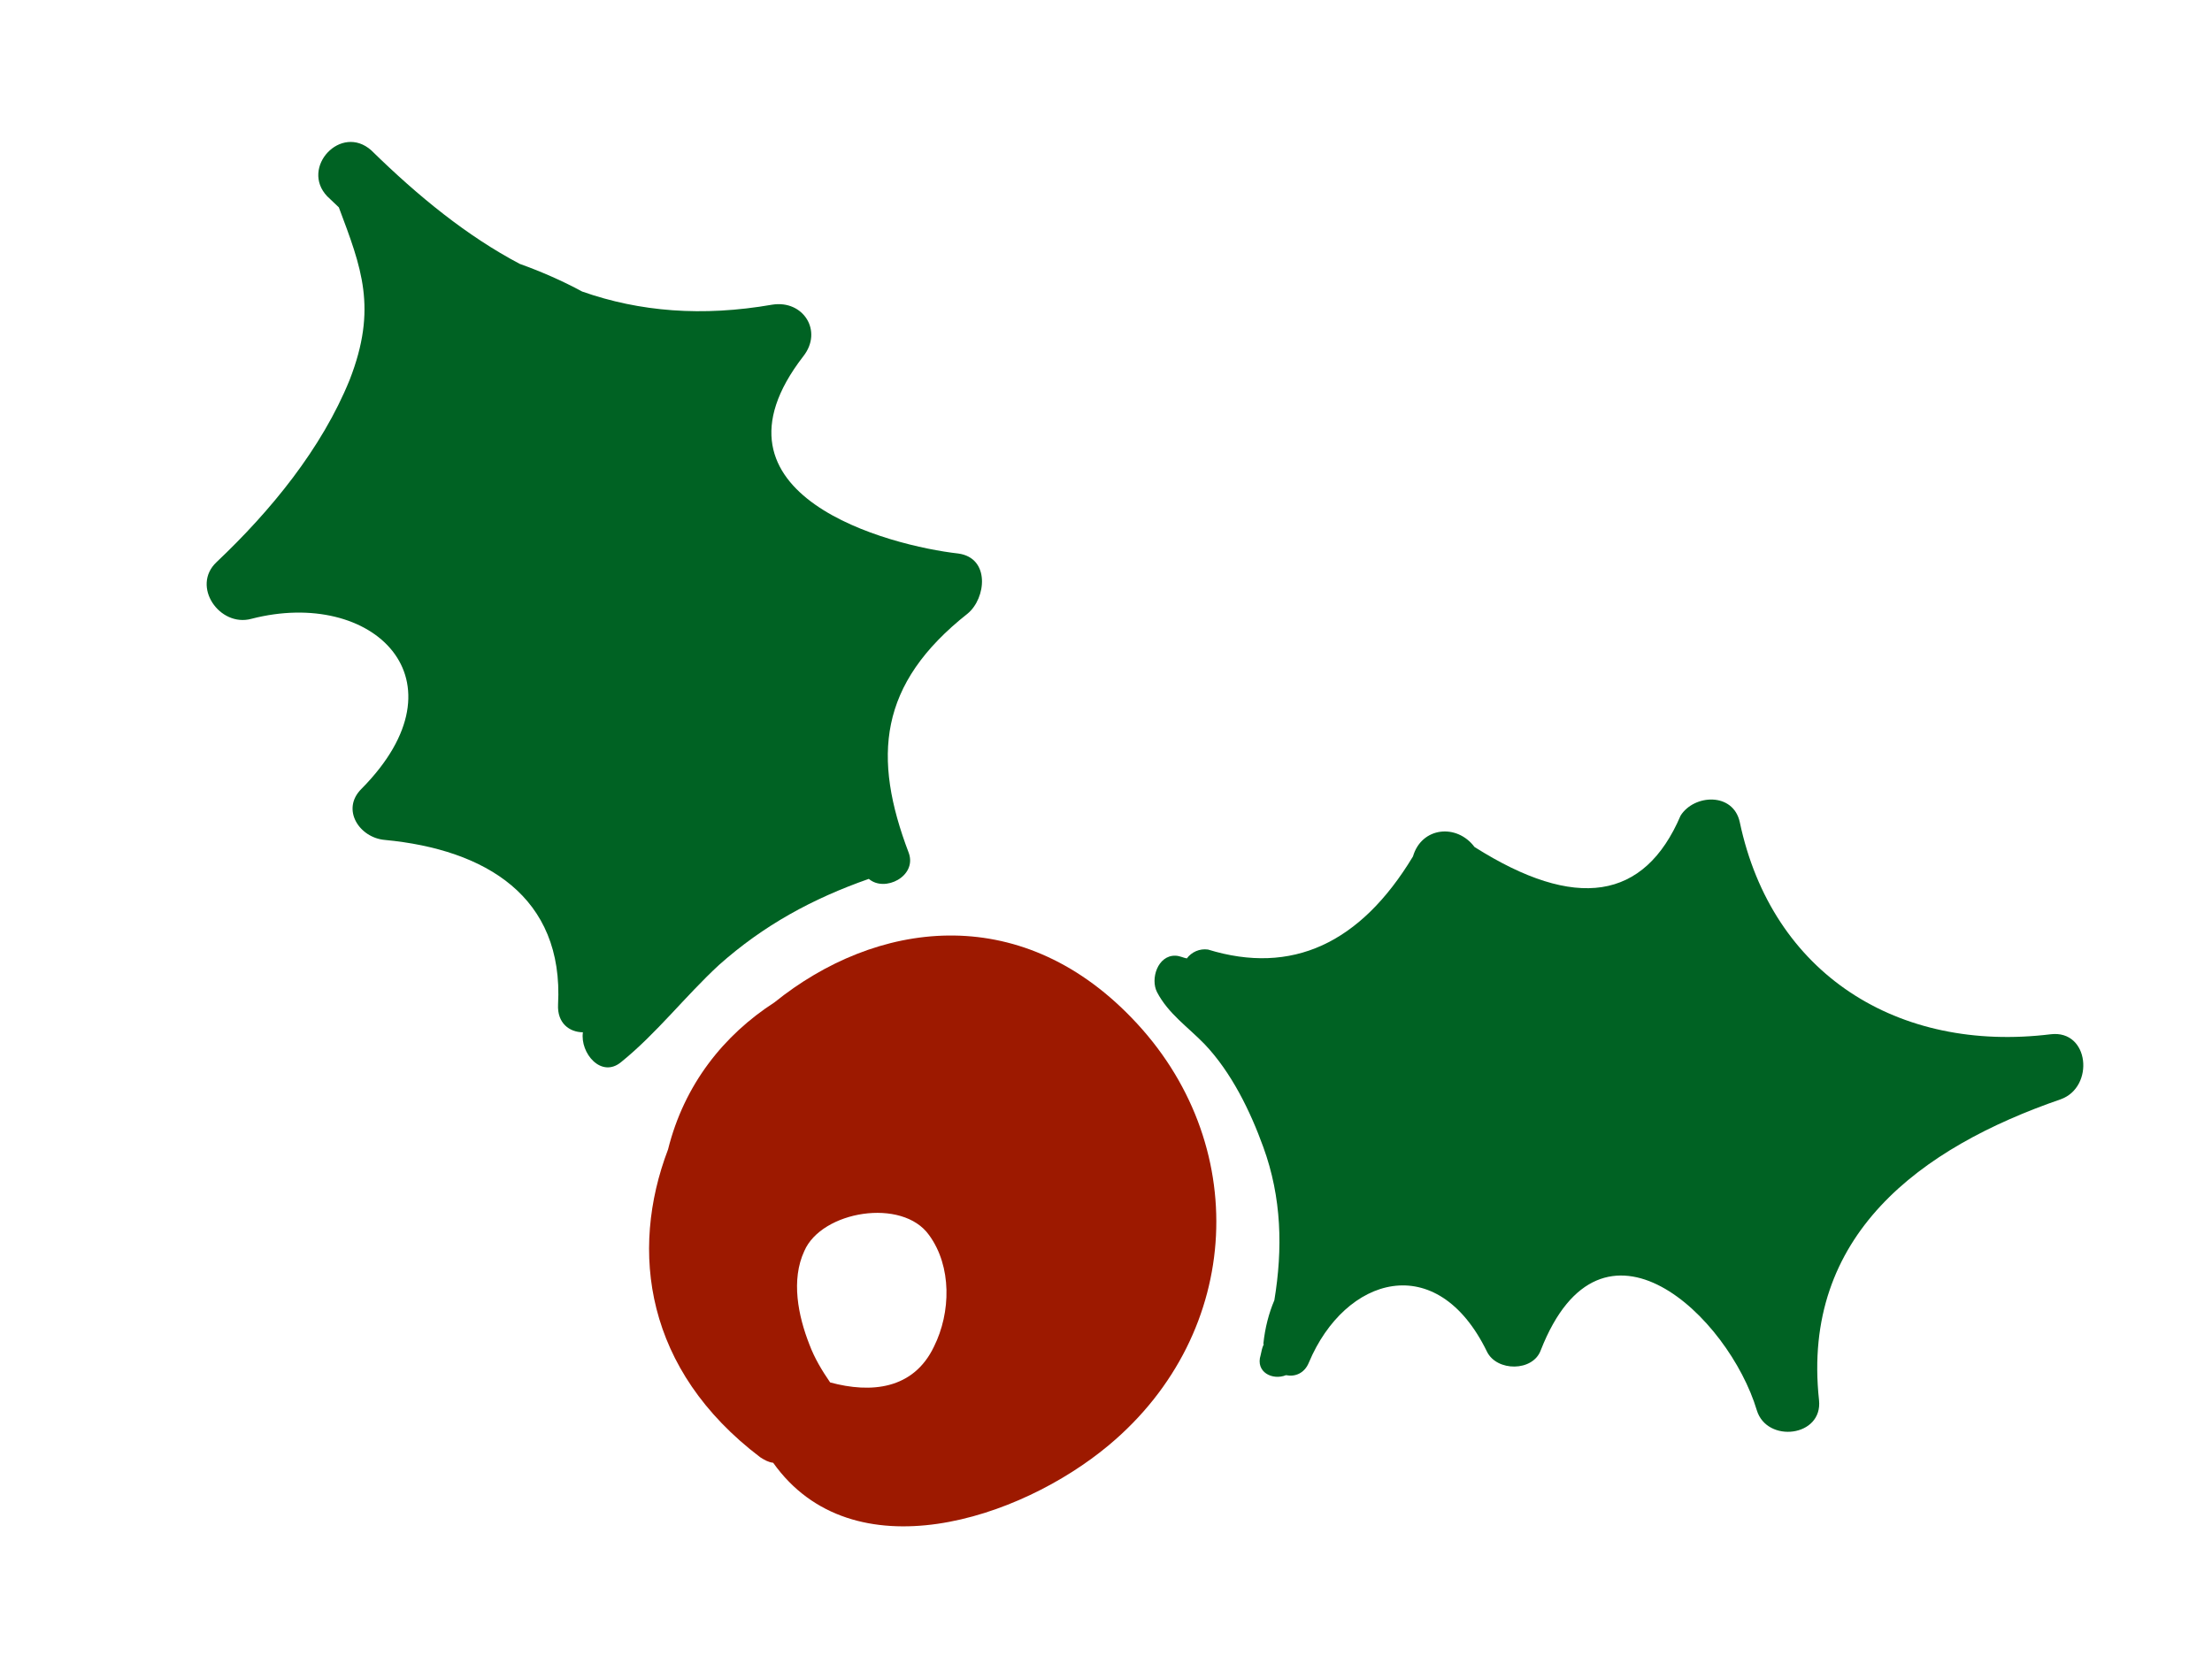 <svg width="311" height="235" viewBox="0 0 311 235" fill="none" xmlns="http://www.w3.org/2000/svg">
<path d="M93.924 161.649C88.471 175.954 90.719 192.677 106.891 204.938C107.488 205.315 108.019 205.628 108.706 205.709C119.873 221.425 143.38 213.719 155.914 203.22C174.875 187.368 176.031 160.57 159.075 143.106C143.156 126.628 123.086 129.514 108.879 140.969C101.779 145.554 96.208 152.484 93.924 161.649ZM116.715 194.409C115.563 192.74 114.507 190.971 113.807 189.095C112.203 185.022 111.196 179.988 113.085 175.925C115.523 170.282 126.869 168.397 130.625 173.69C133.836 178.082 133.705 184.581 131.312 189.375C128.427 195.421 122.434 195.963 116.715 194.409Z" fill="#9D1900"/>
<path d="M46.003 27.603C46.504 28.08 47.139 28.684 47.641 29.161C50.825 37.667 53.089 43.323 49.163 53.411C45.228 63.108 38.037 71.874 30.447 79.049C26.843 82.437 30.873 88.245 35.348 87.023C52.409 82.612 66.02 95.558 50.834 110.923C47.902 113.803 50.517 117.819 54.115 118.12C68.251 119.463 79.288 126.075 78.461 141.275C78.331 143.89 80.06 145.153 81.954 145.171C81.537 148.086 84.534 151.7 87.347 149.344C92.338 145.302 96.29 140.143 101.075 135.714C107.334 130.138 114.226 126.374 122.154 123.596C124.39 125.532 128.935 123.231 127.776 119.962C122.639 106.478 123.491 96.206 136.04 86.294C138.662 84.139 139.238 78.444 134.718 77.839C125.224 76.772 97.757 69.755 112.934 50.114C115.751 46.551 112.93 42.15 108.573 42.846C98.725 44.562 89.925 43.836 81.856 41.002C79.043 39.473 75.974 38.147 73.075 37.109C65.697 33.214 58.866 27.672 52.206 21.146C47.932 17.336 42.18 23.586 46.003 27.603Z" fill="#006223"/>
<path d="M162.674 139.523C164.252 142.552 167.008 144.409 169.354 146.832C173.143 150.817 175.793 156.268 177.617 161.315C180.211 168.432 180.359 175.642 179.169 182.854C178.398 184.669 177.862 186.706 177.625 188.965C177.625 188.965 177.725 189.06 177.63 189.161C177.444 189.557 177.358 190.049 177.241 190.574C176.485 192.976 178.93 194.155 180.804 193.39C182.084 193.652 183.409 193.129 184.024 191.612C189.107 179.504 202.002 175.59 209.057 190.07C210.434 192.909 215.527 192.912 216.626 189.881C225.248 167.89 243.083 185.235 247.002 198.325C248.425 202.99 256.302 202.075 255.748 196.898C253.239 173.685 270.037 161.381 289.748 154.586C294.504 152.867 293.778 144.79 288.311 145.449C266.896 148.075 249.121 137.03 244.602 115.597C243.68 111.409 238.203 111.677 236.287 114.696C231.199 126.608 221.541 128.124 207.311 119.111C204.812 115.778 199.863 116.294 198.661 120.438C191.264 132.702 181.615 137.155 169.837 133.533C168.657 133.367 167.528 133.885 166.865 134.782C166.373 134.697 165.876 134.415 165.256 134.398C162.772 134.331 161.713 137.654 162.674 139.523Z" fill="#006223"/>
</svg>

